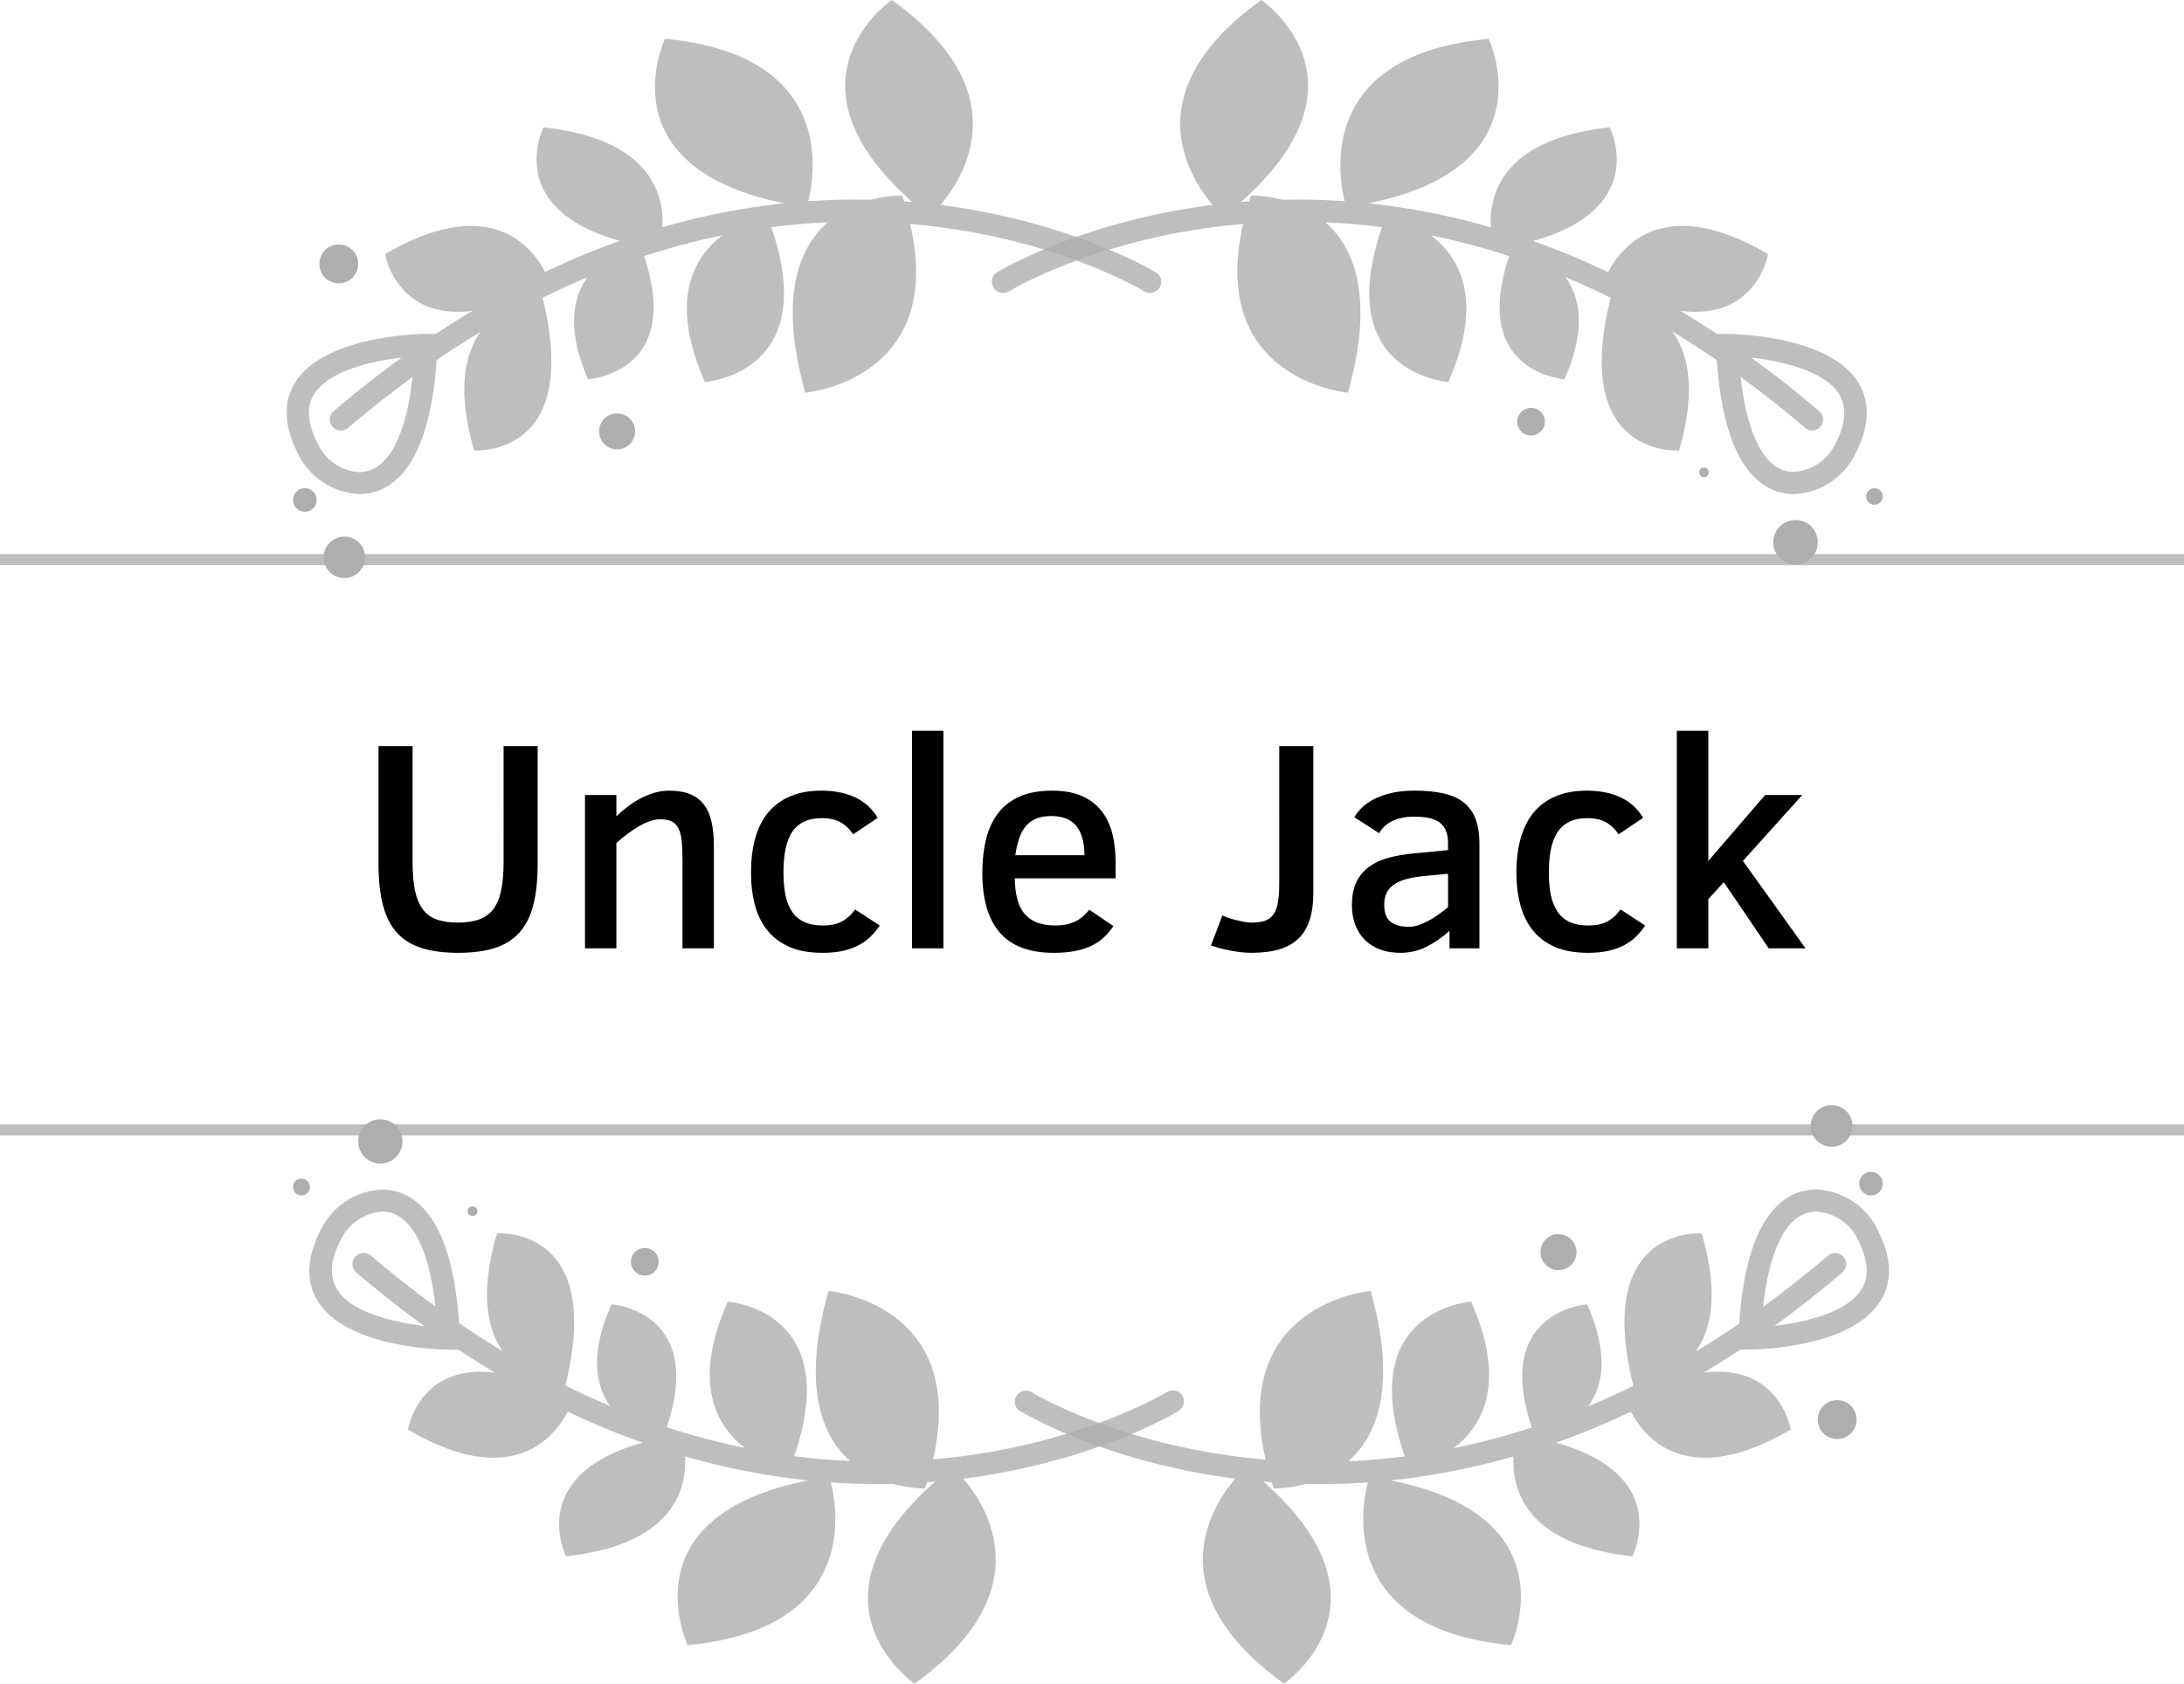 <svg xmlns="http://www.w3.org/2000/svg" height="208.128" width="269.936"><path d="M22.67 229.56q0 3.03-.55 5.13t-1.74 3.4q-1.18 1.3-3.04 1.88-1.86.59-4.5.59-2.64 0-4.5-.59-1.87-.58-3.06-1.89-1.18-1.31-1.73-3.41-.55-2.09-.55-5.11V215h4.21v14.2q0 2.17.29 3.62.3 1.45.97 2.35.67.89 1.73 1.27 1.07.38 2.61.38 1.55 0 2.62-.39 1.08-.39 1.76-1.27.67-.89.97-2.33.3-1.45.3-3.56V215h4.21v14.56zM40.57 240v-10.8q0-1.41-.09-2.39-.09-.99-.39-1.6-.3-.62-.84-.89t-1.45-.27q-.59 0-1.27.24-.68.23-1.37.64-.7.4-1.4.94-.71.53-1.36 1.11V240h-3.88v-18.95h3.88v2.64q.62-.61 1.37-1.19.76-.58 1.6-1.02.84-.44 1.74-.71.89-.26 1.79-.26 1.59 0 2.66.45 1.06.45 1.71 1.33.64.88.91 2.15t.27 2.92V240h-3.88zm24.38-2.82q-.51.78-1.16 1.4-.65.63-1.51 1.07-.85.44-1.95.68-1.09.23-2.44.23-2.39 0-4.07-.72-1.68-.73-2.74-2.04-1.07-1.32-1.56-3.15-.48-1.82-.48-4.04 0-2.31.51-4.18.52-1.87 1.58-3.18 1.07-1.31 2.71-2.02 1.64-.72 3.9-.72 2.4 0 4.17.83t2.79 2.53l-3.04 2.04q-.63-.97-1.55-1.49-.92-.51-2.33-.51-2.44 0-3.59 1.61-1.14 1.62-1.14 5.09 0 1.59.25 2.82.25 1.22.82 2.05.57.84 1.51 1.27.94.43 2.29.43.64 0 1.19-.1.55-.1 1.03-.33.49-.24.93-.62.43-.37.84-.93l3.04 1.98zm3.99 2.82v-26.89h3.88V240h-3.88zm12.7-8.65q.02 1.43.3 2.52.28 1.09.87 1.82.6.73 1.55 1.11.94.38 2.33.38 1.31 0 2.31-.44t1.85-1.51l2.98 2.02q-.54.82-1.21 1.43-.67.62-1.55 1.03-.89.42-2.02.63-1.13.22-2.57.22-4.54 0-6.69-2.5-2.16-2.5-2.16-7.38 0-2.29.46-4.16t1.48-3.21q1.02-1.34 2.66-2.07 1.65-.73 4.03-.73 2.11 0 3.6.63 1.49.64 2.43 1.79.94 1.16 1.38 2.78.43 1.63.43 3.6v2.04H81.64m8.61-2.86q0-2.36-.99-3.6-.99-1.24-3.13-1.24-1.08 0-1.85.32-.76.32-1.28.93-.51.61-.82 1.52-.31.9-.47 2.07h8.54zm28.29 4.7q0 1.9-.45 3.29-.44 1.39-1.37 2.3-.93.91-2.38 1.35-1.46.43-3.46.43-.49 0-1.12-.06-.63-.07-1.31-.19-.68-.13-1.35-.3-.66-.17-1.21-.37l1.41-3.7q.27.14.73.29.46.16.97.28.51.13 1.02.22.52.09.9.09 1.02 0 1.68-.24.66-.25 1.05-.82.39-.58.53-1.54.15-.96.15-2.4V215h4.21v18.19zm16.83 6.81v-2.15q-1.34 1.19-2.83 1.95t-3.24.76q-1.44 0-2.56-.43-1.12-.44-1.88-1.22-.76-.79-1.16-1.86-.39-1.08-.39-2.38 0-1.71.56-2.87.57-1.16 1.58-1.89 1-.73 2.38-1.1 1.38-.37 3.02-.53l4.34-.42v-.88q0-.94-.28-1.56-.28-.63-.81-1.01-.54-.38-1.32-.53-.79-.15-1.78-.15-.96 0-1.67.18t-1.24.47q-.52.29-.87.66-.34.37-.54.73l-3.07-1.97q.35-.62.95-1.2.61-.59 1.51-1.05.9-.46 2.14-.75 1.24-.29 2.86-.29 1.99 0 3.49.33 1.5.32 2.5 1.08t1.51 2.03q.5 1.28.5 3.17V240h-3.7m-.18-9.21l-2.71.25q-1.25.11-2.21.34-.97.24-1.63.65-.66.42-1 1.04-.34.63-.34 1.53 0 1.5.79 2.12.8.62 2.24.62.56 0 1.17-.19.6-.2 1.22-.53.63-.32 1.25-.77.62-.44 1.22-.93v-4.13zm24.36 6.39q-.5.78-1.15 1.4-.65.63-1.51 1.07-.86.44-1.95.68-1.09.23-2.45.23-2.38 0-4.06-.72-1.68-.73-2.75-2.04-1.06-1.32-1.55-3.15-.49-1.82-.49-4.04 0-2.31.52-4.18.51-1.87 1.58-3.18 1.06-1.31 2.71-2.02 1.64-.72 3.9-.72 2.4 0 4.17.83t2.78 2.53l-3.03 2.04q-.63-.97-1.56-1.49-.92-.51-2.33-.51-2.43 0-3.58 1.61-1.15 1.62-1.15 5.09 0 1.59.25 2.82.26 1.22.83 2.05.57.84 1.5 1.27.94.43 2.3.43.63 0 1.18-.1.55-.1 1.04-.33.49-.24.92-.62.43-.37.85-.93l3.03 1.98zm15.27 2.82l-5.55-8.18-1.91 2.11V240h-3.89v-26.89h3.89v16.09l7.02-8.15h4.59l-7.33 8.15 7.73 10.8h-4.55z" transform="translate(43.783 -122.771)" id="SvgjsG4353" xmlns:name="main_text" fill="#000"/><g id="SvgjsG4354" transform="scale(1.6)" xmlns:name="outlineContainer_mainfill" fill="#AEAEAE"><defs><style>.opacity_08{opacity:.8}</style></defs><g id="Слой_2" data-name="Слой 2" fill="#AEAEAE"><g id="Layer_1" data-name="Layer 1" fill="#AEAEAE"><path class="opacity_08" d="M0 42.81h168.71v.86H0zM0 86.87h168.71v.86H0z"/><g class="opacity_08" fill="#aeaeae"><path d="M140 33.26a.83.83 0 01-.55-.2c-32.7-27.87-61.22-10.73-61.51-10.55a.87.87 0 01-1.18-.28.86.86 0 01.24-1.18c.29-.18 29.83-18 63.52 10.71a.85.85 0 01-.56 1.5z"/><path d="M138.57 38.17c-2.08 0-5.63-1.49-6-11.48v-.89h.89c.32 0 8 .09 10.16 3.87.93 1.62.75 3.58-.54 5.84a5.51 5.51 0 01-4.51 2.66zm-4.24-10.62c.35 5.68 1.87 8.91 4.24 8.91a3.81 3.81 0 003-1.8c1-1.69 1.14-3.08.54-4.13-1.21-2.12-5.43-2.83-7.78-2.98zM123.85 21.9s2.51-8.25 12.73-2.27c0 0-1.37 8.29-12.73 2.27zM115.46 19.24s-2.88-8.13 8.89-9.4c0 0 3.83 7.48-8.89 9.4zM104 16s-3.9-11.61 11-13c0 0 5.07 10.69-11 13zM104.13 30.34S92 29.28 96.64 15.11c0 0 11.84-.39 7.49 15.23zM94.52 16.72S85.31 8.69 97.44 0c0 0 9.8 6.67-2.92 16.72z"/><path d="M124.42 23s8.61.45 5.28 11.81c0-.03-8.38.65-5.28-11.81zM107.11 16.59s9.69 1.81 4.77 12.92c0 0-9.54-.62-4.77-12.92zM116.91 18.89s7.91 1.49 3.94 10.41c0 0-7.79-.52-3.94-10.41z"/></g><g class="opacity_08" fill="#aeaeae"><path d="M26.33 33.26a.85.85 0 01-.55-1.5C59.46 3.05 89 20.87 89.29 21.05a.85.85 0 01.28 1.18.87.87 0 01-1.18.28c-.28-.18-28.8-17.32-61.5 10.55a.84.84 0 01-.56.2z"/><path d="M27.77 38.17a5.51 5.51 0 01-4.5-2.66c-1.29-2.26-1.47-4.22-.54-5.84 2.18-3.78 9.84-3.87 10.16-3.87h.9v.89c-.4 9.99-3.94 11.48-6.02 11.48zM32 27.55c-2.35.15-6.56.86-7.79 3-.6 1-.42 2.44.55 4.13a3.79 3.79 0 003 1.8c2.37-.02 3.9-3.25 4.24-8.93zM42.49 21.9S40 13.65 29.75 19.63c0 0 1.37 8.29 12.74 2.27zM50.87 19.24s2.88-8.13-8.89-9.4c.02 0-3.83 7.48 8.89 9.4zM62.31 16S66.23 4.39 51.37 3c0 0-5.11 10.69 10.94 13zM62.2 30.34s12.18-1.06 7.49-15.23c0 0-11.84-.39-7.49 15.23zM71.81 16.72S81 8.69 68.89 0c0 0-9.79 6.67 2.92 16.72z"/><path d="M41.91 23s-8.61.45-5.28 11.81c0-.03 8.37.65 5.28-11.81zM59.23 16.59s-9.7 1.81-4.78 12.92c0 0 9.55-.62 4.78-12.92zM49.43 18.89s-7.92 1.49-4 10.41c.05 0 7.84-.52 4-10.41z"/></g><path d="M28.2 43.07a1.6 1.6 0 11-1.6-1.61 1.6 1.6 0 011.6 1.61zM24.46 38.63a.91.91 0 11-.91-.91.91.91 0 01.91.91zM27.67 20.39a1.5 1.5 0 11-1.5-1.5 1.5 1.5 0 011.5 1.5zM49.06 33.33a1.39 1.39 0 11-1.39-1.39 1.39 1.39 0 011.39 1.39z" fill="#aeaeae"/><circle cx="118.27" cy="32.58" r="1.07"/><path d="M132 36.49a.37.37 0 01-.74 0 .37.37 0 11.74 0zM140.42 41.89a1.72 1.72 0 11-1.72-1.71 1.71 1.71 0 011.72 1.71zM145.44 38.36a.64.64 0 01-.64.64.64.64 0 110-1.28.64.64 0 01.64.64z" fill="#aeaeae"/><g class="opacity_08" fill="#aeaeae"><path d="M67.84 114.66c-11.14 0-25.31-3.56-40.31-16.34a.87.87 0 01-.1-1.21.86.86 0 011.21-.11c32.7 27.86 61.22 10.73 61.51 10.55a.85.85 0 01.9 1.45c-.16.13-9.33 5.66-23.21 5.66z"/><path d="M35.54 104.28h-.89c-.33 0-8-.08-10.17-3.87-.93-1.61-.75-3.57.54-5.83a5.51 5.51 0 014.5-2.67c2.08 0 5.63 1.49 6 11.49zm-6-10.67a3.82 3.82 0 00-3 1.8c-1 1.7-1.15 3.09-.54 4.14 1.22 2.12 5.43 2.82 7.78 3-.37-5.7-1.89-8.94-4.26-8.94zM44.24 108.18s-2.52 8.25-12.73 2.27c0 0 1.36-8.3 12.73-2.27zM52.62 110.84s2.88 8.13-8.89 9.4c0 0-3.83-7.49 8.89-9.4zM64.06 114.11s3.92 11.58-10.94 13c0-.03-5.12-10.72 10.94-13zM64 99.74s12.13 1.06 7.45 15.26c0 0-11.85.35-7.45-15.26zM73.57 113.36s9.21 8-2.92 16.72c0 0-9.8-6.67 2.92-16.72z"/><path d="M43.66 107.11s-8.61-.46-5.27-11.81c0 0 8.38-.68 5.27 11.81zM61 113.48s-9.7-1.81-4.78-12.91c-.02 0 9.53.62 4.78 12.91zM51.18 111.19s-7.92-1.49-3.94-10.42c0 0 7.76.53 3.94 10.42z"/></g><g class="opacity_08" fill="#aeaeae"><path d="M102 114.66c-13.88 0-23-5.53-23.21-5.64a.85.85 0 01-.27-1.17.86.86 0 011.18-.28c.28.18 28.8 17.31 61.5-10.55a.86.86 0 011.21.09.87.87 0 01-.1 1.21c-14.99 12.78-29.17 16.34-40.31 16.34z"/><path d="M134.3 104.28v-.89c.36-10 3.91-11.49 6-11.49a5.53 5.53 0 014.5 2.67c1.28 2.26 1.47 4.22.53 5.83-2.18 3.79-9.83 3.87-10.16 3.87zm6-10.67c-2.37 0-3.89 3.24-4.23 8.92 2.34-.16 6.56-.86 7.78-3 .61-1 .42-2.44-.54-4.14a3.84 3.84 0 00-2.99-1.78zM125.6 108.18s2.52 8.25 12.73 2.27c0 0-1.33-8.3-12.73-2.27zM117.22 110.84s-2.88 8.13 8.88 9.4c0 0 3.84-7.49-8.88-9.4zM105.78 114.11s-3.92 11.58 10.94 13c0-.03 5.1-10.72-10.94-13zM105.88 99.74S93.71 100.8 98.39 115c0 0 11.85.35 7.49-15.26zM96.27 113.36s-9.21 8 2.92 16.72c0 0 9.81-6.67-2.92-16.72z"/><path d="M126.18 107.11s8.61-.46 5.27-11.81c0 0-8.38-.68-5.27 11.81zM108.86 113.48s9.69-1.81 4.78-12.91c0 0-9.55.62-4.78 12.91zM118.66 111.19s7.92-1.49 3.94-10.42c0 0-7.79.53-3.94 10.42z"/></g><path d="M139.88 87a1.61 1.61 0 111.61 1.6 1.61 1.61 0 01-1.61-1.6zM143.62 91.45a.91.91 0 11.91.91.91.91 0 01-.91-.91zM140.42 109.69a1.5 1.5 0 111.49 1.49 1.5 1.5 0 01-1.49-1.49zM119 96.74a1.39 1.39 0 111.39 1.39 1.39 1.39 0 01-1.39-1.39zM48.74 97.49a1.07 1.07 0 111.07 1.07 1.07 1.07 0 01-1.07-1.07zM36.12 93.59a.38.38 0 11.37.37.38.38 0 01-.37-.37zM27.67 88.18a1.71 1.71 0 111.71 1.72 1.72 1.72 0 01-1.71-1.72zM22.64 91.71a.65.65 0 11.64.65.64.64 0 01-.64-.65z" fill="#aeaeae"/></g></g></g></svg>